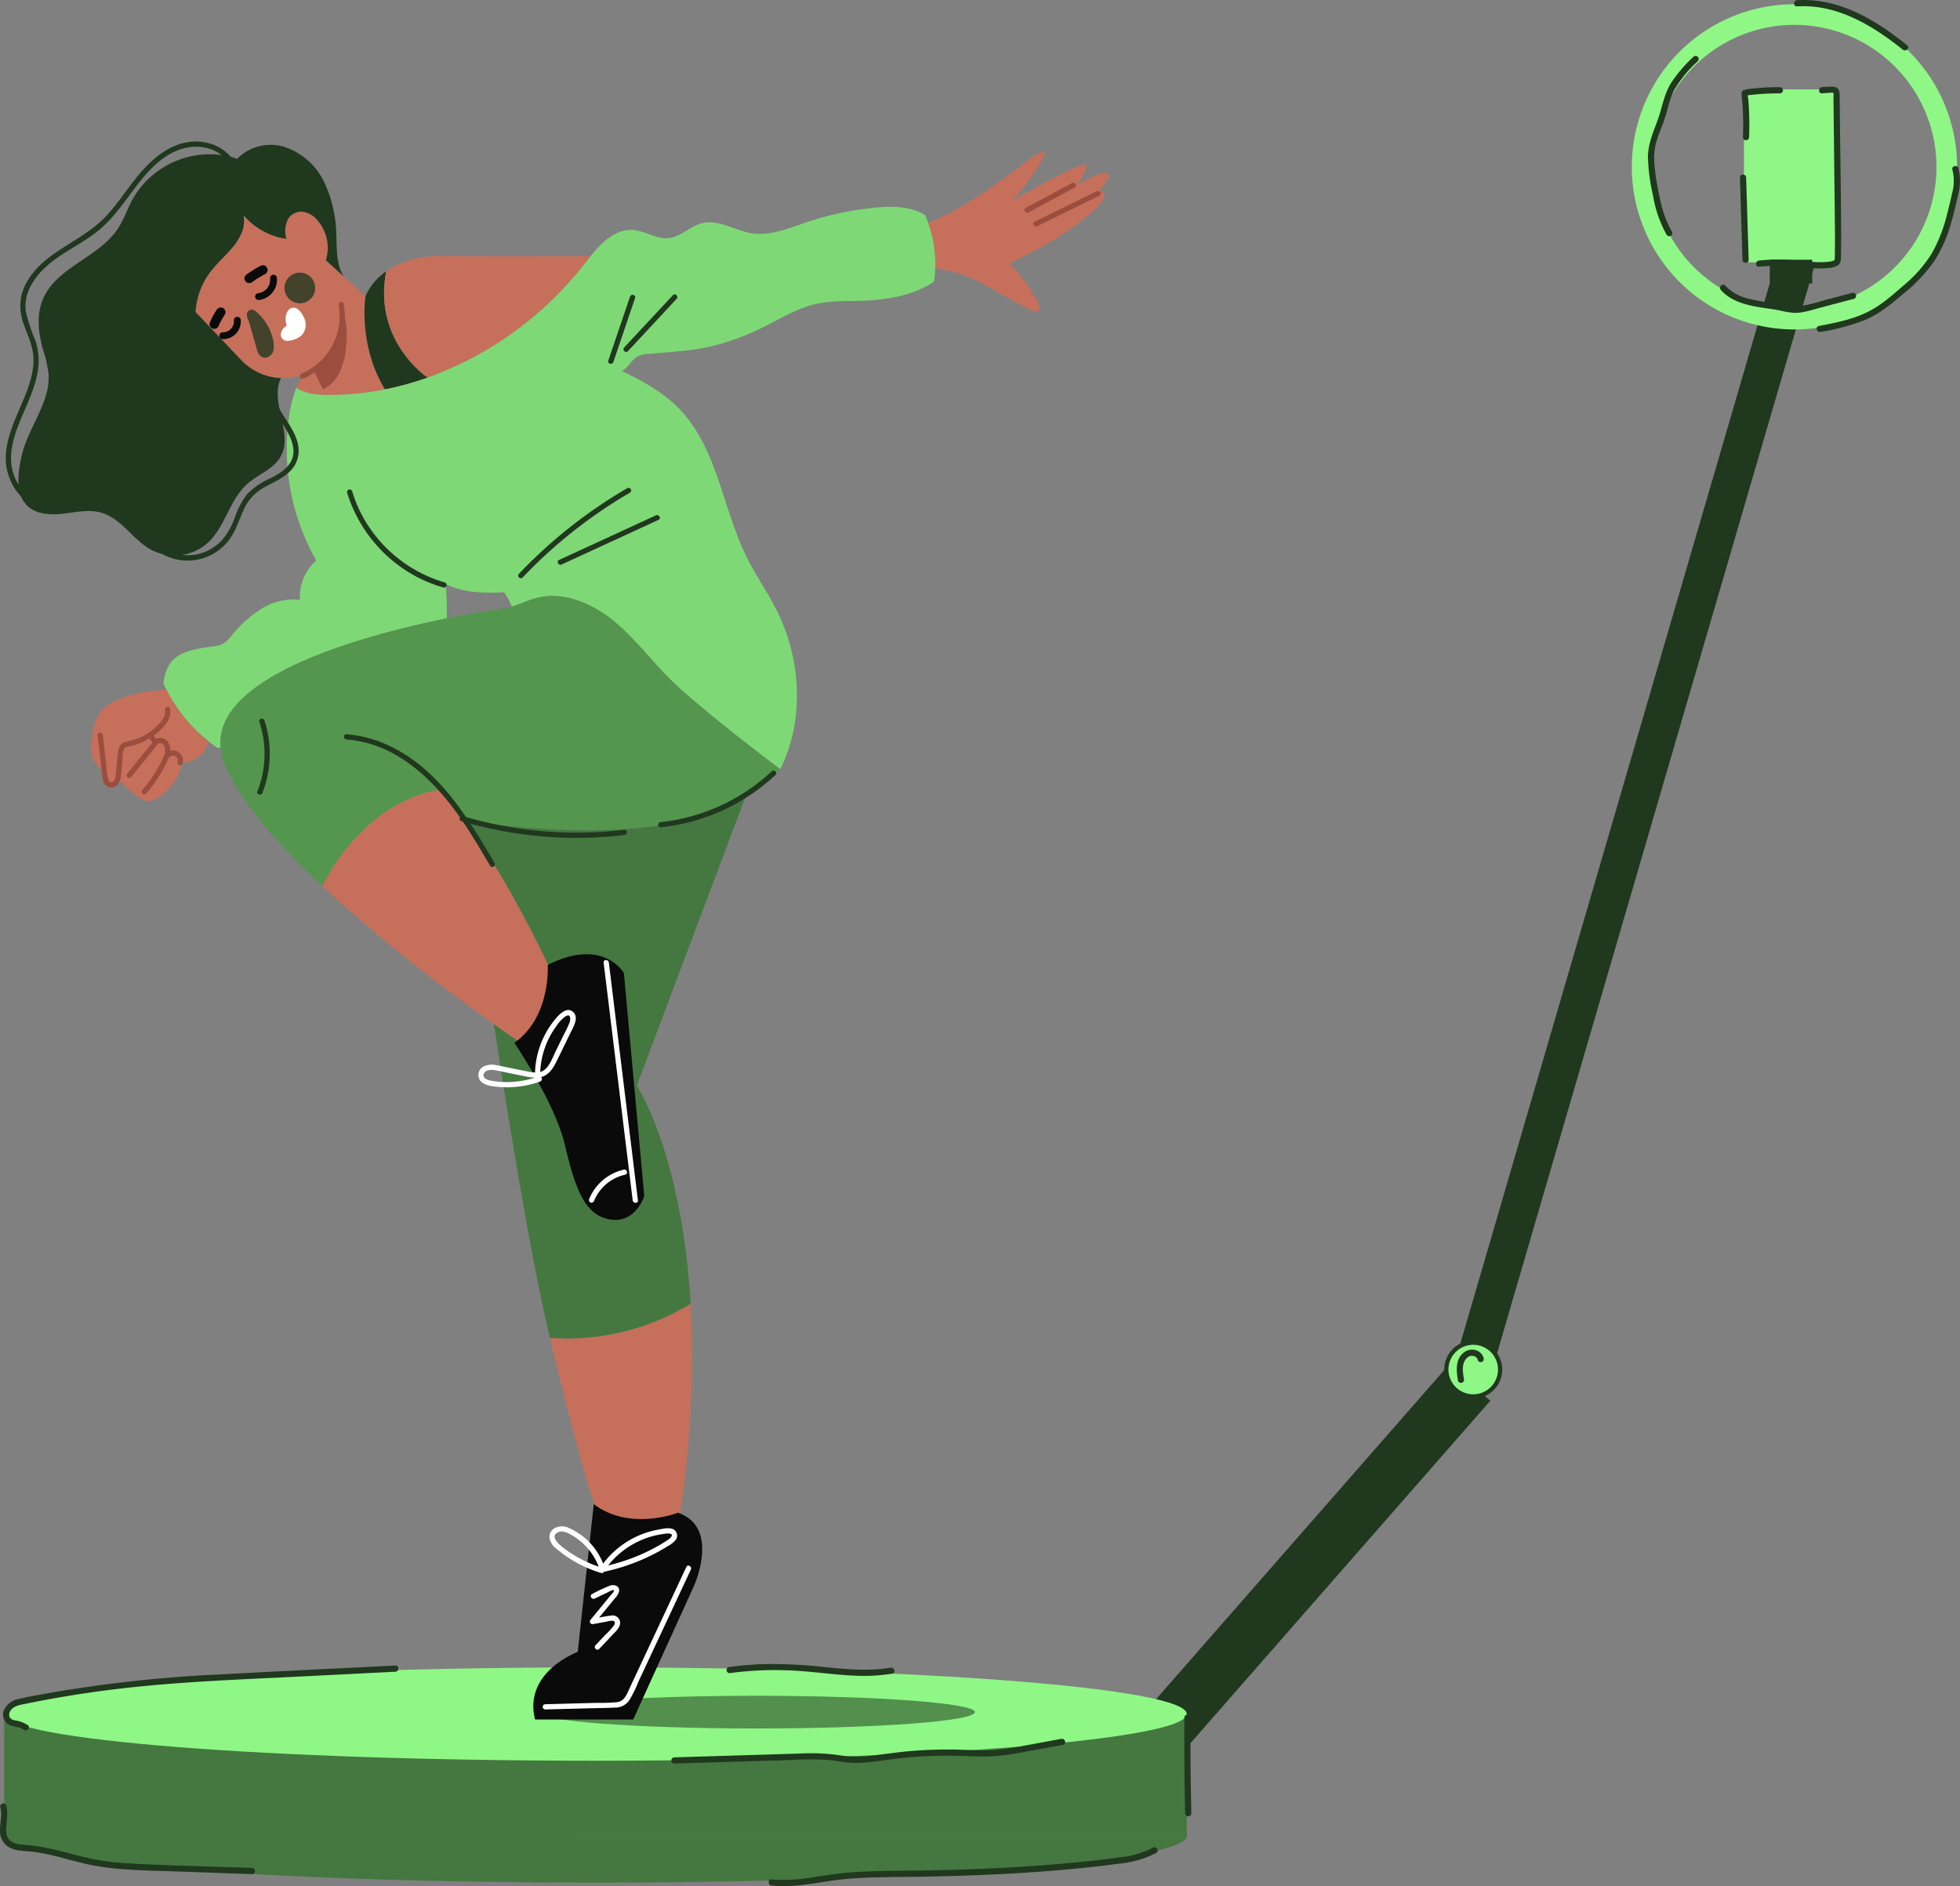 <svg id="Group_368" data-name="Group 368" xmlns="http://www.w3.org/2000/svg" xmlns:xlink="http://www.w3.org/1999/xlink" width="464.31" height="446.884" viewBox="0 0 464.31 446.884">
  <rect x="0" y="0" width="464.31" height="446.884" fill="#808080" stroke="none"/>
  <defs>
    <clipPath id="clip-path">
      <rect id="Rectangle_219" data-name="Rectangle 219" width="464.31" height="446.884" fill="none"/>
    </clipPath>
    <clipPath id="clip-path-4">
      <rect id="Rectangle_215" data-name="Rectangle 215" width="103.358" height="7.751" fill="none"/>
    </clipPath>
    <clipPath id="clip-path-5">
      <rect id="Rectangle_216" data-name="Rectangle 216" width="6.408" height="11.4" fill="none"/>
    </clipPath>
    <clipPath id="clip-path-6">
      <rect id="Rectangle_217" data-name="Rectangle 217" width="7.27" height="7.27" fill="none"/>
    </clipPath>
  </defs>
  <g id="Group_367" data-name="Group 367" clip-path="url(#clip-path)">
    <line id="Line_10" data-name="Line 10" y1="89.183" x2="78.081" transform="translate(270.067 327.606)" fill="none" stroke="#20381e" stroke-miterlimit="10" stroke-width="13"/>
    <line id="Line_11" data-name="Line 11" y1="278.732" x2="81.33" transform="translate(346.953 52.207)" fill="none" stroke="#20381e" stroke-miterlimit="10" stroke-width="9"/>
    <path id="Path_1656" data-name="Path 1656" d="M2.056,860.441v-29.28l280.1.285.033,28.9" transform="translate(-1.052 -425.336)" fill="#457841"/>
    <g id="Group_355" data-name="Group 355">
      <g id="Group_354" data-name="Group 354" clip-path="url(#clip-path)">
        <path id="Path_1657" data-name="Path 1657" d="M282.225,890.925c0,6.107-62.7,11.057-140.052,11.057S2.121,897.032,2.121,890.925" transform="translate(-1.085 -455.92)" fill="#457841"/>
        <path id="Path_1658" data-name="Path 1658" d="M282.225,820.162c0,6.107-62.7,11.057-140.052,11.057S2.121,826.268,2.121,820.162,64.825,809.1,142.173,809.1s140.052,4.95,140.052,11.057" transform="translate(-1.085 -414.049)" fill="#8ff786"/>
        <path id="Path_1659" data-name="Path 1659" d="M714.466,657.9a6.367,6.367,0,1,1-6.366-6.366,6.367,6.367,0,0,1,6.366,6.366" transform="translate(-359.103 -333.413)" fill="#8ff786"/>
        <path id="Path_1660" data-name="Path 1660" d="M714.466,657.9a6.367,6.367,0,1,1-6.366-6.366A6.367,6.367,0,0,1,714.466,657.9Z" transform="translate(-359.103 -333.413)" fill="none" stroke="#20381e" stroke-miterlimit="10" stroke-width="1"/>
        <rect id="Rectangle_211" data-name="Rectangle 211" width="22.109" height="40.968" transform="translate(413.133 21.185)" fill="#8ff786"/>
        <path id="Path_1661" data-name="Path 1661" d="M830.244,79.111a38.527,38.527,0,1,1,38.526-38.527,38.57,38.57,0,0,1-38.526,38.527m0-72.171a33.644,33.644,0,1,0,33.644,33.644A33.682,33.682,0,0,0,830.244,6.941" transform="translate(-405.152 -1.053)" fill="#8ff786"/>
        <rect id="Rectangle_212" data-name="Rectangle 212" width="9.043" height="4.614" transform="translate(419.748 62.042)" fill="#20381e"/>
        <rect id="Rectangle_213" data-name="Rectangle 213" width="9.043" height="4.614" transform="translate(419.748 62.042)" fill="none" stroke="#20381e" stroke-miterlimit="10" stroke-width="1"/>
        <path id="Path_1662" data-name="Path 1662" d="M7.346,822.343A7.271,7.271,0,0,0,4.274,821.2a1.883,1.883,0,0,1-1.176-.661,1.561,1.561,0,0,1,.139-1.628c.732-1.165,2.364-1.393,3.6-1.646q2.393-.49,4.8-.935,9.832-1.824,19.782-2.9c13.34-1.451,26.766-1.932,40.162-2.606l22.837-1.151c.938-.047.943-1.513,0-1.465-14.091.71-28.184,1.369-42.272,2.141a319.318,319.318,0,0,0-41.251,4.635c-1.88.351-3.791.66-5.645,1.133a4.815,4.815,0,0,0-3.5,2.516,2.746,2.746,0,0,0,1,3.527c1.076.655,2.6.414,3.572,1.216.722.6,1.764-.436,1.036-1.036" transform="translate(-0.757 -413.591)" fill="#20381e"/>
        <path id="Path_1663" data-name="Path 1663" d="M326.444,849.628l18.293-.555,9.269-.281a68.847,68.847,0,0,1,8.932-.02c1.5.15,2.977.455,4.475.6a24.109,24.109,0,0,0,4.5-.015c2.967-.258,5.906-.787,8.871-1.079s5.946-.461,8.926-.506,5.948.106,8.925.188a46.683,46.683,0,0,0,9.8-.921q5.031-.923,10.061-1.852c.926-.17.534-1.583-.389-1.413l-8.885,1.636a50.8,50.8,0,0,1-8.806,1.106c-2.933.023-5.863-.214-8.8-.222q-4.471-.012-8.934.348c-2.975.24-5.918.673-8.878,1.044a34.911,34.911,0,0,1-4.381.321,29.844,29.844,0,0,1-4.41-.431,49.4,49.4,0,0,0-8.939-.317l-9.147.277-20.488.622c-.94.028-.944,1.494,0,1.465" transform="translate(-166.692 -431.786)" fill="#20381e"/>
        <path id="Path_1664" data-name="Path 1664" d="M353.23,809.61A81.014,81.014,0,0,1,368.318,809c5,.269,9.969,1.049,14.979,1.224a41.982,41.982,0,0,0,8.45-.492c.928-.156.534-1.568-.389-1.413-4.908.827-9.911.42-14.832-.066a116.46,116.46,0,0,0-14.807-.8,81.507,81.507,0,0,0-8.489.692.758.758,0,0,0-.732.732.736.736,0,0,0,.732.732" transform="translate(-180.386 -413.191)" fill="#20381e"/>
        <path id="Path_1665" data-name="Path 1665" d="M574.615,832.718q-.084,11.348.189,22.694a.733.733,0,0,0,1.465,0q-.274-11.345-.189-22.694a.733.733,0,0,0-1.465,0" transform="translate(-294.042 -425.771)" fill="#20381e"/>
        <path id="Path_1666" data-name="Path 1666" d="M464,896.441a21.5,21.5,0,0,1-7.64,2.282c-2.884.421-5.788.733-8.687,1.035-6.012.625-12.041,1.079-18.075,1.41s-12.082.537-18.127.664c-6.01.127-12.042.026-18.043.414-3.283.212-6.518.7-9.767,1.188a40.076,40.076,0,0,1-10.017.545c-.937-.1-.93,1.37,0,1.465,6,.611,11.926-1.068,17.873-1.587,6.026-.527,12.1-.411,18.141-.523,12.208-.227,24.419-.756,36.573-1.963,3.3-.328,6.6-.693,9.89-1.144a23.616,23.616,0,0,0,8.619-2.518.733.733,0,0,0-.739-1.265" transform="translate(-190.849 -458.69)" fill="#20381e"/>
        <path id="Path_1667" data-name="Path 1667" d="M.076,876.038c.493,1.815-.118,3.7-.073,5.535a4.4,4.4,0,0,0,2.557,4.16c1.8.787,3.9.636,5.816.913a61.55,61.55,0,0,1,6.73,1.468c2.228.583,4.451,1.2,6.711,1.643a60.505,60.505,0,0,0,7.051.926c4.768.372,9.563.442,14.341.609l16.494.578c.942.033.941-1.432,0-1.465-9.376-.329-18.768-.521-28.137-1.013-2.279-.12-4.56-.29-6.819-.615a62,62,0,0,1-6.687-1.4c-2.191-.566-4.373-1.177-6.587-1.649a56.264,56.264,0,0,0-6.211-.851,5.4,5.4,0,0,1-2.707-.815,2.993,2.993,0,0,1-1.085-2.4c-.073-2.019.563-4.01.02-6.011a.733.733,0,0,0-1.413.39" transform="translate(0 -447.837)" fill="#20381e"/>
        <path id="Path_1668" data-name="Path 1668" d="M708.5,661.863c-.273-1.591-.609-3.605.605-4.883a2.073,2.073,0,0,1,.753-.526,1.768,1.768,0,0,1,.268-.074c.139-.028-.033-.008.121-.014.08,0,.16,0,.24,0,0,0,.237.03.124.01a2.576,2.576,0,0,1,.445.126s.15.081.192.107c.017.01.184.13.1.066a1.241,1.241,0,0,1,.242.249.77.77,0,0,1,.16.392.733.733,0,1,0,1.413-.389A2.692,2.692,0,0,0,711.16,655a3.14,3.14,0,0,0-2.824.7c-1.931,1.627-1.625,4.343-1.246,6.555a.738.738,0,0,0,.9.511.749.749,0,0,0,.512-.9" transform="translate(-361.7 -335.139)" fill="#20381e"/>
        <path id="Path_1669" data-name="Path 1669" d="M854.073,42.3c-1.725-.009-3.448.055-5.166.2q-1.261.107-2.516.27c-.724.094-1.418.219-1.414,1.109,0,.829.156,1.681.212,2.51s.1,1.677.124,2.516q.084,2.628-.022,5.255c-.037.943,1.428.941,1.465,0q.1-2.626.022-5.255-.042-1.313-.132-2.625-.041-.6-.093-1.2a4.141,4.141,0,0,1-.1-1.238l-.336.438a2.639,2.639,0,0,1,.822-.112q.491-.059.984-.109,1.04-.107,2.083-.174c1.355-.088,2.712-.125,4.069-.118a.733.733,0,0,0,0-1.465" transform="translate(-432.406 -21.646)" fill="#20381e"/>
        <path id="Path_1670" data-name="Path 1670" d="M844.182,85.414q.3,9.759.6,19.518c.029.94,1.494.944,1.465,0q-.3-9.759-.6-19.518c-.029-.94-1.494-.944-1.465,0" transform="translate(-432 -43.348)" fill="#20381e"/>
        <path id="Path_1671" data-name="Path 1671" d="M867.635,43.634c.447-.036.895-.064,1.343-.08.221-.008,1.14-.157,1.3-.013s.058.842.061,1.058l.019,1.7q.033,3.032.066,6.064.067,6.063.134,12.127c.044,3.959.1,7.919.125,11.879.012,2.017.014,4.036-.033,6.054-.009.408.065.715-.352.885a5.535,5.535,0,0,1-1.362.26,17.438,17.438,0,0,1-3.025.059c-2.2-.121-4.378-.46-6.58-.556a47.936,47.936,0,0,0-6.625.176c-.931.088-.939,1.554,0,1.465a48.022,48.022,0,0,1,6.388-.186c2.165.084,4.306.4,6.465.544a19.177,19.177,0,0,0,3.146-.012,5.454,5.454,0,0,0,2.731-.7c.748-.582.671-1.568.687-2.42q.03-1.695.03-3.39c.007-8.768-.169-17.54-.266-26.308q-.041-3.7-.082-7.4c-.01-.924.143-2.205-.906-2.637a3.7,3.7,0,0,0-1.471-.126c-.6.012-1.195.044-1.791.092-.934.074-.941,1.539,0,1.465" transform="translate(-436.001 -21.526)" fill="#20381e"/>
        <path id="Path_1672" data-name="Path 1672" d="M805.235,68.772a25.044,25.044,0,0,1-2.834-7.8,54.33,54.33,0,0,1-1.378-8.857,14.43,14.43,0,0,1,.458-4.469,42.036,42.036,0,0,1,1.444-4.036,39.951,39.951,0,0,0,1.313-4.1,20.81,20.81,0,0,1,1.426-4.131,28.675,28.675,0,0,1,5.7-7.018.733.733,0,0,0-1.036-1.036,33.746,33.746,0,0,0-5.44,6.419c-1.561,2.621-1.973,5.617-2.993,8.446-1.044,2.895-2.3,5.62-2.357,8.756a44.586,44.586,0,0,0,1.211,9.258,28.2,28.2,0,0,0,3.218,9.3.733.733,0,0,0,1.265-.739" transform="translate(-409.153 -13.875)" fill="#20381e"/>
        <path id="Path_1673" data-name="Path 1673" d="M913.556,81.444a10.862,10.862,0,0,1-.07,5.525c-.358,1.684-.768,3.361-1.209,5.025a36.1,36.1,0,0,1-3.718,9.463,32.547,32.547,0,0,1-6.807,7.591c-2.636,2.288-5.3,4.67-8.472,6.193-3.564,1.712-7.51,2.464-11.364,3.215-.925.181-.533,1.593.389,1.413a53.111,53.111,0,0,0,10.459-2.8c3.472-1.456,6.286-3.8,9.13-6.217a38.331,38.331,0,0,0,7.363-7.758,34.037,34.037,0,0,0,4.179-9.781c.55-1.965,1.036-3.956,1.461-5.951a12.431,12.431,0,0,0,.07-6.3c-.278-.9-1.693-.515-1.412.389" transform="translate(-451.04 -41.217)" fill="#20381e"/>
        <path id="Path_1674" data-name="Path 1674" d="M897.239,10.735C891.451,6.085,885.013,1.851,877.591.467A26.289,26.289,0,0,0,871.15.045c-.936.059-.943,1.523,0,1.465,9.483-.587,17.933,4.54,25.053,10.261.728.585,1.771-.445,1.036-1.036" transform="translate(-445.439 0.001)" fill="#20381e"/>
        <path id="Path_1675" data-name="Path 1675" d="M834.72,139.413c2.752,3.038,6.916,3.763,10.777,4.322,1.111.161,2.222.323,3.321.55a18.641,18.641,0,0,0,3.234.528c2.2.061,4.4-.739,6.5-1.293l7.685-2.025a.733.733,0,0,0-.39-1.413l-6.4,1.687a46.666,46.666,0,0,1-6.228,1.522c-2.108.251-4.228-.506-6.3-.819a46.48,46.48,0,0,1-5.984-1.1,10.9,10.9,0,0,1-5.181-3c-.634-.7-1.667.338-1.036,1.036" transform="translate(-427.057 -70.694)" fill="#20381e"/>
      </g>
    </g>
    <g id="Group_366" data-name="Group 366">
      <g id="Group_365" data-name="Group 365" clip-path="url(#clip-path)">
        <g id="Group_358" data-name="Group 358" transform="translate(127.595 401.78)" opacity="0.54">
          <g id="Group_357" data-name="Group 357">
            <g id="Group_356" data-name="Group 356" clip-path="url(#clip-path-4)">
              <path id="Path_1676" data-name="Path 1676" d="M364.682,826.752c0,2.14-23.137,3.875-51.679,3.875s-51.679-1.735-51.679-3.875,23.137-3.875,51.679-3.875,51.679,1.735,51.679,3.875" transform="translate(-261.324 -822.877)" fill="#20381e"/>
            </g>
          </g>
        </g>
        <path id="Path_1677" data-name="Path 1677" d="M139.756,144.8a66.939,66.939,0,0,1-13.532,1.326c-2.59-.013-5.366-.248-7.472-1.723a17.256,17.256,0,0,1,1.561-3.049,13.845,13.845,0,0,1-14.647-3.507L94.86,126.459a17.706,17.706,0,0,1,3.284-9.195c1.524-2.07,3.495-3.792,5.168-5.738a13.763,13.763,0,0,0,2.454-3.78,7.135,7.135,0,0,0,.458-4.213h.025a16.275,16.275,0,0,0,10.038,5.576l.074-.012a.713.713,0,0,1-.025-.161,6.232,6.232,0,0,1,.533-4.647,3.729,3.729,0,0,1,3.309-1.6,5.332,5.332,0,0,1,3.358,1.809,9.933,9.933,0,0,1,2.205,9.7L130,118.07l5.118,4.659s-1.81,11.574,4.635,22.07" transform="translate(-48.543 -52.546)" fill="#c6705c"/>
        <path id="Path_1678" data-name="Path 1678" d="M191.82,156.854a73.527,73.527,0,0,1-10.112,2.788c-6.444-10.5-4.635-22.07-4.635-22.07a13.942,13.942,0,0,1,4.907-5.886,27.988,27.988,0,0,0-.5,5.106c0,13.074,10.025,19.852,10.335,20.063" transform="translate(-90.496 -67.389)" fill="#20381e"/>
        <path id="Path_1679" data-name="Path 1679" d="M287.169,124.25l-.818.149a1.183,1.183,0,0,1,.111-.149Z" transform="translate(-146.537 -63.583)" fill="#fff"/>
        <path id="Path_1680" data-name="Path 1680" d="M159.812,157.51a17.585,17.585,0,0,1-1.524,6.122,8.909,8.909,0,0,1-3.916,4.1q-1.227-2.286-2.3-4.622a13.5,13.5,0,0,0,2.4-1.822,13.791,13.791,0,0,0,3.767-13.817c1.685,2.95,1.908,6.605,1.574,10.038" transform="translate(-77.818 -75.467)" fill="#9b4d3e"/>
        <path id="Path_1681" data-name="Path 1681" d="M235.29,124.249a1.134,1.134,0,0,0-.111.149c-.483.582-.955,1.177-1.4,1.759A82.808,82.808,0,0,1,196.7,153.048h-.012c-.31-.211-10.335-6.989-10.335-20.063a27.985,27.985,0,0,1,.5-5.106c2.764-1.982,6.94-3.68,13.1-3.631,12.962.111,31.5.025,35.342,0" transform="translate(-95.364 -63.582)" fill="#c6705c"/>
        <path id="Path_1682" data-name="Path 1682" d="M86.034,101.507h0l-4.263-3.866a9.934,9.934,0,0,0-2.205-9.7,5.329,5.329,0,0,0-3.358-1.809,3.728,3.728,0,0,0-3.309,1.6,6.231,6.231,0,0,0-.533,4.647.7.7,0,0,0,.025.161l-.075.012a16.275,16.275,0,0,1-10.037-5.576h-.025a7.137,7.137,0,0,1-.458,4.214,13.781,13.781,0,0,1-2.454,3.78c-1.673,1.945-3.643,3.668-5.168,5.737a17.7,17.7,0,0,0-3.284,9.195L61.7,121.284a13.734,13.734,0,0,0,9.443,4.288c-2.193,4.449.93,9.963.855,14.809a7.768,7.768,0,0,1-.917,3.73c-1.673,3.036-5.353,4.238-7.931,6.531-4.225,3.755-5.217,10.174-9.393,13.991a11.921,11.921,0,0,1-13.4,1.6c-4.3-2.367-6.989-7.361-11.7-8.749-2.986-.893-6.159-.124-9.257.223s-6.63.1-8.687-2.231c-1.723-1.933-1.933-4.783-1.7-7.361a28.464,28.464,0,0,1,1.7-7.373c2.045-5.4,5.824-10.533,5.353-16.283a32.331,32.331,0,0,0-1.375-5.874c-1.053-3.842-1.487-8.068.062-11.748,3.185-7.522,13.1-9.8,17.671-16.568,1.537-2.28,2.379-4.956,3.718-7.361a21.022,21.022,0,0,1,23.768-9.6l.806.347a11.138,11.138,0,0,1,11.177-2.887,16.036,16.036,0,0,1,9.381,8.166,29.851,29.851,0,0,1,2.949,12.33c.186,3.445-.111,7.373,1.81,10.248" transform="translate(-4.574 -35.983)" fill="#20381e"/>
        <path id="Path_1683" data-name="Path 1683" d="M262.134,114.928a23.139,23.139,0,0,1-.323,3.2c-5.39,3.594-12.3,4.436-18.861,4.56a46.7,46.7,0,0,0-8.625.583c-4.313.88-8.167,3.184-12.095,5.18a57.489,57.489,0,0,1-13.842,5.13c-4.734,1.016-9.6,1.189-14.425,1.661a5.739,5.739,0,0,0-2.416.595,7.782,7.782,0,0,0-1.81,1.8,13.2,13.2,0,0,1-1.76,1.673c4.969,2.367,9.852,5.081,13.644,9.047,8.96,9.368,10.149,23.569,15.936,35.181,2.119,4.263,4.895,8.191,7.026,12.454,5.837,11.6,6.593,25.936.868,37.585l-.236-.112s-17.262-12.95-25.069-20.385c-4.833-4.6-8.81-10.1-13.929-14.374s-11.971-7.311-18.439-5.676c-2.032.52-3.941,1.475-5.96,2.069a14.472,14.472,0,0,0-1.884-3.432,38.394,38.394,0,0,1-8.092-.2,19.926,19.926,0,0,1-5.7-1.71,63.433,63.433,0,0,1,.273,8.117C126,202.045,91.2,211.673,92.847,228.514l-.732.037c-.731-.483-1.437-1-2.119-1.537V227a36.145,36.145,0,0,1-10.05-12.355c-.223-.446-.434-.893-.644-1.351v-.012a10.565,10.565,0,0,1,1.549-4.672c2.144-3.073,6.394-3.556,10.1-4.077a6.648,6.648,0,0,0,2.652-.769,7.56,7.56,0,0,0,1.747-1.7,29.216,29.216,0,0,1,7.1-6.419,14.391,14.391,0,0,1,9.17-2.181,11.5,11.5,0,0,1,3.867-9.307,53.663,53.663,0,0,1-6.952-28.39,50.928,50.928,0,0,1,.508-5.663,30.548,30.548,0,0,1,1.747-6.89c2.106,1.475,4.882,1.71,7.472,1.723a66.874,66.874,0,0,0,13.532-1.326,73.525,73.525,0,0,0,10.112-2.788h.012A82.81,82.81,0,0,0,179,113.937c.446-.582.917-1.177,1.4-1.76a1.186,1.186,0,0,1,.112-.149c2.7-3.308,5.911-6.456,10-6.171,2.937.211,5.626,2.255,8.55,1.921,2.838-.322,4.982-2.8,7.745-3.519,3.99-1.028,7.894,1.772,11.971,2.392,4.264.645,8.464-1.14,12.553-2.528a72.99,72.99,0,0,1,16.766-3.581c3.965-.372,8.29-.3,11.611,1.76a18.43,18.43,0,0,1,.78,1.933,28.036,28.036,0,0,1,1.649,10.694" transform="translate(-40.582 -51.362)" fill="#7dd875"/>
        <path id="Path_1684" data-name="Path 1684" d="M239.355,330.1a28.421,28.421,0,0,1-8.154,7c-22.454,13.21-65.541,5.291-66.5,5.105h-.013c-1.846-2.528-3.755-4.932-5.688-7.113-15.725,2.553-24.71,16.605-27.969,22.826-10.682-10.013-19.79-20.422-23.186-29.183a13.592,13.592,0,0,1-.868-3.581c-1.648-16.841,33.149-26.469,53.571-30.645,8.4-1.723,14.374-2.516,14.374-2.516.347-.074.694-.161,1.029-.26,2.02-.595,3.928-1.549,5.96-2.07,6.469-1.636,13.309,1.4,18.44,5.676s9.1,9.777,13.929,14.374c7.807,7.435,25.069,20.385,25.069,20.385" transform="translate(-54.718 -148)" fill="#55964e"/>
        <path id="Path_1685" data-name="Path 1685" d="M266.131,455.393s10.681,16.11,12.751,51.737a56.447,56.447,0,0,1-33.323,8.08c-8.364-34.587-20.3-122.818-20.3-122.818,1.115,1.524,2.206,3.1,3.271,4.7a12.72,12.72,0,0,0-3.271-4.7c.954.186,44.041,8.1,66.5-5.106Z" transform="translate(-115.275 -198.189)" fill="#457841"/>
        <path id="Path_1686" data-name="Path 1686" d="M297.74,681.931s-12.578,7.671-18.948,1.375c-1.945-2.677-6.766-20.967-11.958-42.492a56.443,56.443,0,0,0,33.322-8.08,247.984,247.984,0,0,1-2.416,49.2" transform="translate(-136.549 -323.794)" fill="#c6705c"/>
        <path id="Path_1687" data-name="Path 1687" d="M492.911,79.867a17.132,17.132,0,0,1-2.255,3,1.9,1.9,0,0,1,.372-.05,1,1,0,0,1,1.029.62,1.275,1.275,0,0,1-.087.769,7.52,7.52,0,0,1-2.106,2.813c-5.849,5.539-13.111,9.331-20.323,12.962a34.218,34.218,0,0,1,6.84,9.171c.31.632.558,1.512,0,1.933a1.561,1.561,0,0,1-1.537-.1c-3.755-1.71-7.237-3.929-10.868-5.874a32.583,32.583,0,0,0-11.586-4.052l-.359-.013a28.035,28.035,0,0,0-1.648-10.694c8.563-3.594,16.11-9.219,23.52-14.809a15.235,15.235,0,0,1,3.78-2.3c.4.334.2.966-.037,1.425a43.59,43.59,0,0,1-7.671,10.521c4.287-2.429,8.6-4.833,13.012-7.014a22.174,22.174,0,0,1,3.978-1.623.789.789,0,0,1,.533-.012c.347.161.3.669.173,1.041a12.043,12.043,0,0,1-2.268,3.965,33.817,33.817,0,0,1,4.461-2.441,7.038,7.038,0,0,1,2.392-.682.932.932,0,0,1,.768.21c.322.322.112.855-.111,1.239" transform="translate(-230.477 -37.478)" fill="#c6705c"/>
        <path id="Path_1688" data-name="Path 1688" d="M72.046,346.775v.012a6.959,6.959,0,0,1-6.32,5.155,12.491,12.491,0,0,1-6.072,8.39,3.907,3.907,0,0,1-2.144.607,4.241,4.241,0,0,1-1.883-.805,22.92,22.92,0,0,1-5.019-4.585l-.025-.012A6.158,6.158,0,0,1,49.666,357c-.334.372-.88.682-1.313.434a1.294,1.294,0,0,1-.458-.769,20.6,20.6,0,0,1-.669-3.1,4.723,4.723,0,0,1-2.627-2.875,11.527,11.527,0,0,1-.112-5.366,11.856,11.856,0,0,1,1.747-5.279,9.263,9.263,0,0,1,3.358-2.652c3.8-1.946,8.154-2.478,12.4-2.974a36.136,36.136,0,0,0,10.05,12.355" transform="translate(-22.632 -171.135)" fill="#c6705c"/>
        <path id="Path_1689" data-name="Path 1689" d="M205.7,444.788s-5.328-3.557-13.123-9.232A396.344,396.344,0,0,1,156.3,406c3.259-6.221,12.243-20.273,27.969-22.826,1.934,2.181,3.842,4.585,5.688,7.113h.012c11.537,15.8,20.769,36.358,20.769,36.358,4.374,17.46-5.044,18.142-5.044,18.142" transform="translate(-79.987 -196.085)" fill="#c6705c"/>
        <path id="Path_1690" data-name="Path 1690" d="M191.525,259.573a32.556,32.556,0,0,1-19.119-15.059,31.046,31.046,0,0,1-2.8-6.508.62.62,0,0,0-1.2.33,33.828,33.828,0,0,0,15.936,19.614,32.513,32.513,0,0,0,6.849,2.819.62.62,0,0,0,.33-1.195" transform="translate(-86.167 -121.575)" fill="#20381e"/>
        <path id="Path_1691" data-name="Path 1691" d="M300.247,143.486,295.1,158.652c-.257.757.94,1.081,1.2.329l5.144-15.165c.257-.757-.939-1.082-1.195-.33" transform="translate(-150.997 -73.209)" fill="#20381e"/>
        <path id="Path_1692" data-name="Path 1692" d="M314.212,143.016l-11.543,12.4c-.543.583.332,1.462.876.876l11.543-12.4c.543-.583-.331-1.462-.876-.876" transform="translate(-154.799 -73.088)" fill="#20381e"/>
        <path id="Path_1693" data-name="Path 1693" d="M262.034,399.229a95.157,95.157,0,0,1-29.921-1.159q-4.226-.847-8.361-2.077a.62.62,0,0,0-.33,1.195,96.263,96.263,0,0,0,30.021,3.92q4.308-.124,8.591-.64c.782-.093.792-1.333,0-1.239" transform="translate(-114.111 -202.63)" fill="#20381e"/>
        <path id="Path_1694" data-name="Path 1694" d="M346.256,374.08a45.584,45.584,0,0,1-26.3,12.04c-.785.082-.794,1.322,0,1.239a46.973,46.973,0,0,0,27.175-12.4c.582-.547-.295-1.422-.876-.876" transform="translate(-163.431 -191.343)" fill="#20381e"/>
        <path id="Path_1695" data-name="Path 1695" d="M202.606,386.835c-6.382-10.878-13.4-22.551-25.362-27.987a28.433,28.433,0,0,0-9.707-2.533c-.8-.058-.792,1.181,0,1.239,12.589.92,21.9,10.788,28.408,20.726,1.962,3,3.778,6.09,5.591,9.18a.62.62,0,0,0,1.07-.625" transform="translate(-85.431 -182.339)" fill="#20381e"/>
        <path id="Path_1696" data-name="Path 1696" d="M126.5,349.165c-.249-.754-1.446-.431-1.195.33a24.262,24.262,0,0,1-.479,16.487c-.292.742.905,1.064,1.195.329a25.352,25.352,0,0,0,.479-17.146" transform="translate(-63.856 -178.461)" fill="#20381e"/>
        <path id="Path_1697" data-name="Path 1697" d="M66.343,353.589a2.424,2.424,0,0,0-1.781-.145,3.193,3.193,0,0,0-.776-2.405,2.241,2.241,0,0,0-2.574-.444l-.55-.786c1.987-1.449,4.342-3.683,3.857-6.345-.143-.783-1.337-.451-1.2.33.27,1.48-.922,2.795-1.9,3.75a13.854,13.854,0,0,1-3.285,2.38,15.569,15.569,0,0,1-3.813,1.321,2.382,2.382,0,0,0-2.075,2.253c-.207,1.605-.339,3.223-.508,4.833-.073.7-.037,1.763-.593,2.291-.97.923-1.369-.631-1.455-1.335-.39-3.185-.722-6.377-1.082-9.565-.089-.784-1.329-.792-1.239,0l1.015,8.966c.127,1.126.177,2.507,1.252,3.18a1.973,1.973,0,0,0,2.632-.671c.736-1.044.677-2.569.8-3.785l.224-2.144a5.744,5.744,0,0,1,.369-2.367c.331-.473,1.181-.492,1.695-.617a14.227,14.227,0,0,0,1.894-.6,15.493,15.493,0,0,0,2.357-1.2l.715,1.022-5.911,7.293a.638.638,0,0,0,0,.876.624.624,0,0,0,.876,0l6.069-7.488a.764.764,0,0,0,.153-.34,1.025,1.025,0,0,1,1.483.192,3.028,3.028,0,0,1,.246,2.27.917.917,0,0,0-.077.132,30.1,30.1,0,0,1-5.18,8.224c-.526.6.347,1.476.876.876a31.878,31.878,0,0,0,5.319-8.386.389.389,0,0,0,.071-.055,1.233,1.233,0,0,1,1.457-.433,1.2,1.2,0,0,1,.613,1.387.62.62,0,0,0,1.195.33,2.458,2.458,0,0,0-1.182-2.786" transform="translate(-24.242 -175.535)" fill="#9b4d3e"/>
        <path id="Path_1698" data-name="Path 1698" d="M155.861,146.894c-.145-.783-1.34-.451-1.195.33a14.772,14.772,0,0,1-8.772,16.241c-.726.3-.407,1.5.33,1.2a16.048,16.048,0,0,0,9.637-17.766" transform="translate(-74.45 -74.943)" fill="#9b4d3e"/>
        <path id="Path_1699" data-name="Path 1699" d="M56.875,73.56c-1.823-3.4-5.738-4.992-9.464-4.878-4.441.135-8.3,2.766-11.3,5.854-3.449,3.549-5.954,7.872-9.277,11.527-3.5,3.853-8.083,6.087-12.31,9-3.6,2.478-7.075,5.874-8.047,10.3a12.221,12.221,0,0,0,.61,6.679c.785,2.276,1.887,4.481,2.182,6.9.508,4.163-1.141,8.225-2.734,11.979s-3.389,7.576-3.69,11.708a13.221,13.221,0,0,0,4.483,11,12.932,12.932,0,0,0,15.312,1.06c.672-.425.051-1.5-.625-1.07a11.811,11.811,0,0,1-12.385.174,11.9,11.9,0,0,1-5.585-10.092c0-3.931,1.643-7.661,3.158-11.21,1.5-3.513,3.093-7.11,3.36-10.97a15.015,15.015,0,0,0-.82-5.873,41.792,41.792,0,0,1-2.159-6.554c-.719-4.437,2.037-8.421,5.244-11.186,3.567-3.075,7.962-5,11.648-7.917s6.312-6.892,9.148-10.606C36.3,75.872,39.467,72.3,43.7,70.691c3.385-1.288,7.668-1.057,10.481,1.425a7.386,7.386,0,0,1,1.629,2.07c.377.7,1.447.078,1.07-.625" transform="translate(-1.435 -35.144)" fill="#20381e"/>
        <path id="Path_1700" data-name="Path 1700" d="M106.031,199.629c-.407-2.812-2.14-5.15-3.621-7.486-1.5-2.361-2.984-5.2-1.97-8.028.27-.752-.928-1.076-1.195-.329-1.667,4.654,2.209,8.659,4.25,12.434,1.133,2.1,2,4.68.792,6.939-1.032,1.923-3.041,3.049-4.912,4.016a16.913,16.913,0,0,0-5.456,3.721,19.137,19.137,0,0,0-2.867,5.347,17.405,17.405,0,0,1-3.131,5.6,11.458,11.458,0,0,1-5.449,3.225,11.2,11.2,0,0,1-12.223-5.1.62.62,0,0,0-1.07.625,12.312,12.312,0,0,0,21.381-.293c1.094-1.945,1.731-4.1,2.712-6.1a10.942,10.942,0,0,1,4.78-4.944c2-1.11,4.155-2,5.837-3.6a6.819,6.819,0,0,0,2.141-6.038" transform="translate(-35.354 -93.833)" fill="#20381e"/>
        <path id="Path_1701" data-name="Path 1701" d="M249.576,484.017s9.588,14.268,11.864,23.829,4.264,16,9.451,17.691c7.111,2.318,9.451-5.2,9.451-5.2l-4.831-52.877s-4.952-8.56-18.044-1.89c0,0,.857,12.277-7.891,18.45" transform="translate(-127.717 -236.947)" fill="#0a0a0a"/>
        <path id="Path_1702" data-name="Path 1702" d="M296.61,749.7l-14.2,31.216h-23.26c-2.838-11.289,10.124-16.023,10.124-16.023l.434-4,3.358-31c8.513,6.506,19.964,2.032,19.964,2.032,10.3,3.584,3.581,17.783,3.581,17.783" transform="translate(-132.409 -373.512)" fill="#0a0a0a"/>
        <path id="Path_1703" data-name="Path 1703" d="M295.611,478.858q-.758-6.2-1.516-12.4c-.1-.781-1.336-.791-1.24,0q2.685,21.972,5.369,43.944l1.516,12.4c.1.781,1.336.791,1.239,0q-2.684-21.972-5.369-43.944" transform="translate(-149.862 -238.401)" fill="#fff"/>
        <path id="Path_1704" data-name="Path 1704" d="M293.982,567.558a11.7,11.7,0,0,0-8.231,7.044.624.624,0,0,0,.433.762.634.634,0,0,0,.762-.433,10.437,10.437,0,0,1,7.366-6.179c.778-.172.449-1.367-.33-1.195" transform="translate(-146.213 -290.432)" fill="#fff"/>
        <path id="Path_1705" data-name="Path 1705" d="M254.573,490.618c-1.6-1.524-3.558.773-4.49,1.93a20.855,20.855,0,0,0-4.577,12.371,12.093,12.093,0,0,1-1.86-.263c-1.21-.24-2.419-.488-3.629-.732-1.184-.239-2.365-.507-3.554-.713a4.634,4.634,0,0,0-3.016.227,2.257,2.257,0,0,0-.52,3.815,5.435,5.435,0,0,0,2.7.937,23.225,23.225,0,0,0,3.513.231,23.625,23.625,0,0,0,7.567-1.352.653.653,0,0,0,.24-1.066c1.752-.445,2.79-1.982,3.565-3.533,1.15-2.3,2.262-4.624,3.391-6.936.645-1.318,2.065-3.59.671-4.916m-18.895,16.337c-.748-.113-1.984-.285-2.32-1.088-.235-.563.226-1.118.713-1.359a3.262,3.262,0,0,1,1.928-.125c1.235.193,2.462.488,3.687.735,1.253.253,2.5.511,3.759.758a12.666,12.666,0,0,0,2.06.268,22.331,22.331,0,0,1-6.228,1.035,21.548,21.548,0,0,1-3.6-.224m18-13.835a34.55,34.55,0,0,1-1.523,3.171l-1.756,3.594c-.79,1.617-1.593,4.147-3.443,4.843-.068.025-.141.027-.21.048A19.621,19.621,0,0,1,250.515,494a9.171,9.171,0,0,1,2.171-2.36c1.314-.83,1.3.639.994,1.48" transform="translate(-118.766 -250.809)" fill="#fff"/>
        <path id="Path_1706" data-name="Path 1706" d="M297.336,760.034l-9.02,19.279-4.51,9.639c-.649,1.389-1.188,2.906-2.907,3.127a49.845,49.845,0,0,1-4.989.161l-12,.317a.62.62,0,0,0,0,1.239l11.078-.293c1.8-.048,3.616-.048,5.418-.148a4.061,4.061,0,0,0,3.382-1.679,29.469,29.469,0,0,0,2.2-4.475l2.353-5.029,4.706-10.058,5.359-11.456c.336-.718-.732-1.348-1.07-.625" transform="translate(-134.746 -388.774)" fill="#fff"/>
        <path id="Path_1707" data-name="Path 1707" d="M295.865,741.337c-1.042-.457-2.522-.078-3.595.118a21.089,21.089,0,0,0-12.983,8.04,15.365,15.365,0,0,0-8.211-8.484,3.764,3.764,0,0,0-3.2.041,2.429,2.429,0,0,0-1.311,2.311,4.133,4.133,0,0,0,1.653,2.6,27.7,27.7,0,0,0,2.851,2.15,29.233,29.233,0,0,0,7.738,3.6.546.546,0,0,0,.669-.277,47.681,47.681,0,0,0,8.938-2.838,46.383,46.383,0,0,0,4.218-2.071q1.027-.571,2.024-1.193a6.426,6.426,0,0,0,1.675-1.272,1.722,1.722,0,0,0-.47-2.729m-27.358.784c1.165-.627,2.572.177,3.577.773a14.428,14.428,0,0,1,2.852,2.223,14.818,14.818,0,0,1,3.3,5.1,27.909,27.909,0,0,1-6.093-2.885c-1.05-.667-6.2-3.828-3.634-5.21m26.211,1.711a42.589,42.589,0,0,1-6.924,3.7,45.707,45.707,0,0,1-7.317,2.4,20.135,20.135,0,0,1,9.73-6.7,19.347,19.347,0,0,1,3.39-.747,4.464,4.464,0,0,1,1.574-.085c.946.285-.033,1.141-.453,1.422" transform="translate(-136.41 -379.031)" fill="#fff"/>
        <path id="Path_1708" data-name="Path 1708" d="M293.352,777.851a1.823,1.823,0,0,0-2.254-1.429c-.911.108-1.819.282-2.725.463l2.087-2.54,1.652-2.012a3.727,3.727,0,0,0,.995-1.645c.209-1.3-1.109-1.729-2.131-1.388a39.146,39.146,0,0,0-4.258,2c-.719.343-.091,1.412.625,1.07l3.062-1.461c.136-.065,1.264-.729,1.452-.508.226.265-.757,1.22-.882,1.372l-4.609,5.611a.625.625,0,0,0,.6,1.036l3.18-.585a5.537,5.537,0,0,1,1.439-.208c.668.062.608.651.312,1.111a18.133,18.133,0,0,1-2.159,2.349l-2.207,2.345c-.546.58.328,1.458.876.876l3.126-3.321c.812-.862,1.983-1.818,1.815-3.136" transform="translate(-146.46 -393.622)" fill="#fff"/>
        <path id="Path_1709" data-name="Path 1709" d="M277.268,236.8a115.7,115.7,0,0,0-25.651,20.273c-.549.578.326,1.456.876.876a114.488,114.488,0,0,1,25.4-20.079.62.62,0,0,0-.625-1.07" transform="translate(-128.673 -121.133)" fill="#20381e"/>
        <path id="Path_1710" data-name="Path 1710" d="M293.828,250l-22.96,10.577c-.724.333-.095,1.4.625,1.07l22.96-10.578c.724-.333.095-1.4-.625-1.07" transform="translate(-138.449 -127.9)" fill="#20381e"/>
        <g id="Group_361" data-name="Group 361" transform="translate(58.478 73.359)" opacity="0.8" style="mix-blend-mode: overlay;isolation: isolate">
          <g id="Group_360" data-name="Group 360">
            <g id="Group_359" data-name="Group 359" clip-path="url(#clip-path-5)">
              <path id="Path_1711" data-name="Path 1711" d="M122.081,150.825a12.144,12.144,0,0,1,3.662,5.681,7.046,7.046,0,0,1,.355,3.264,2.226,2.226,0,0,1-1.911,1.871c-1.172.087-1.79-.989-2.056-1.99-.413-1.547-1.716-6.1-1.975-6.822a3.047,3.047,0,0,1-.358-1.673,1.141,1.141,0,0,1,1.11-.91,1.9,1.9,0,0,1,1.172.579" transform="translate(-119.768 -150.245)" fill="#20381e"/>
            </g>
          </g>
        </g>
        <g id="Group_364" data-name="Group 364" transform="translate(67.4 64.588)" opacity="0.8" style="mix-blend-mode: overlay;isolation: isolate">
          <g id="Group_363" data-name="Group 363">
            <g id="Group_362" data-name="Group 362" clip-path="url(#clip-path-6)">
              <path id="Path_1712" data-name="Path 1712" d="M144.54,133.679a3.635,3.635,0,1,1-5.1-.627,3.635,3.635,0,0,1,5.1.627" transform="translate(-138.04 -132.281)" fill="#20381e"/>
            </g>
          </g>
        </g>
        <path id="Path_1713" data-name="Path 1713" d="M124.731,139.318a4.9,4.9,0,0,0,4.234-4.8c0-.141-.011-.271-.021-.412a.828.828,0,0,0-.468-.685.9.9,0,0,0-.848.067.76.76,0,0,0-.309.682,2.564,2.564,0,0,1,.011.306,3.275,3.275,0,0,1-.667,2.01,3.31,3.31,0,0,1-2.219,1.227.718.718,0,0,0-.519.316.812.812,0,0,0-.132.67.829.829,0,0,0,.939.616" transform="translate(-63.337 -68.239)" fill="#0a0a0a"/>
        <path id="Path_1714" data-name="Path 1714" d="M111.052,153.862a.837.837,0,0,0-.848.043.777.777,0,0,0-.332.682c0,.071.011.142.011.212a2.619,2.619,0,0,1-.726,1.8,2.591,2.591,0,0,1-1.922.816.792.792,0,0,0-.816.809.8.8,0,0,0,.187.542.785.785,0,0,0,.611.273,4.194,4.194,0,0,0,4.291-4.2v-.294a.823.823,0,0,0-.457-.685" transform="translate(-54.458 -78.689)" fill="#0a0a0a"/>
        <path id="Path_1715" data-name="Path 1715" d="M141.582,151.4a3.815,3.815,0,0,1-.1,4.1,4.265,4.265,0,0,1-1.892,1.3,4.377,4.377,0,0,1-2.173.354,1.484,1.484,0,0,1-1.179-1.545,2.643,2.643,0,0,1,1.211-1.887.694.694,0,0,1,.2-.121,4.565,4.565,0,0,1-.26-1.451,3.4,3.4,0,0,1,.685-2.29,1.614,1.614,0,0,1,2.017-.291,4.453,4.453,0,0,1,1.494,1.829" transform="translate(-69.718 -76.427)" fill="#fff"/>
        <path id="Path_1716" data-name="Path 1716" d="M104.882,149.359a1.148,1.148,0,0,0-1.534.4,17.544,17.544,0,0,0-1.546,2.826,1.236,1.236,0,0,0-.12.837,1.145,1.145,0,0,0,.522.7,1.133,1.133,0,0,0,.837.12,1.082,1.082,0,0,0,.7-.522,17.5,17.5,0,0,1,1.545-2.826,1.122,1.122,0,0,0-.4-1.534" transform="translate(-52.019 -76.359)" fill="#0a0a0a"/>
        <path id="Path_1717" data-name="Path 1717" d="M122.437,128.843a27.609,27.609,0,0,0-3.238,2,1.224,1.224,0,0,0-.539.684,1.12,1.12,0,0,0,.784,1.378,1.084,1.084,0,0,0,.839-.1,27.61,27.61,0,0,1,3.238-2,1.121,1.121,0,0,0-1.083-1.963" transform="translate(-60.704 -65.865)" fill="#0a0a0a"/>
        <path id="Path_1718" data-name="Path 1718" d="M516.355,92.7l-14.733,7.222c-.716.351-.089,1.42.625,1.07l14.733-7.222c.716-.351.089-1.42-.625-1.07" transform="translate(-256.537 -47.401)" fill="#9b4d3e"/>
        <path id="Path_1719" data-name="Path 1719" d="M508.368,88.674l-11.029,5.932c-.7.378-.077,1.448.625,1.07l11.029-5.932c.7-.377.078-1.448-.626-1.07" transform="translate(-254.349 -45.337)" fill="#9b4d3e"/>
      </g>
    </g>
  </g>
</svg>
